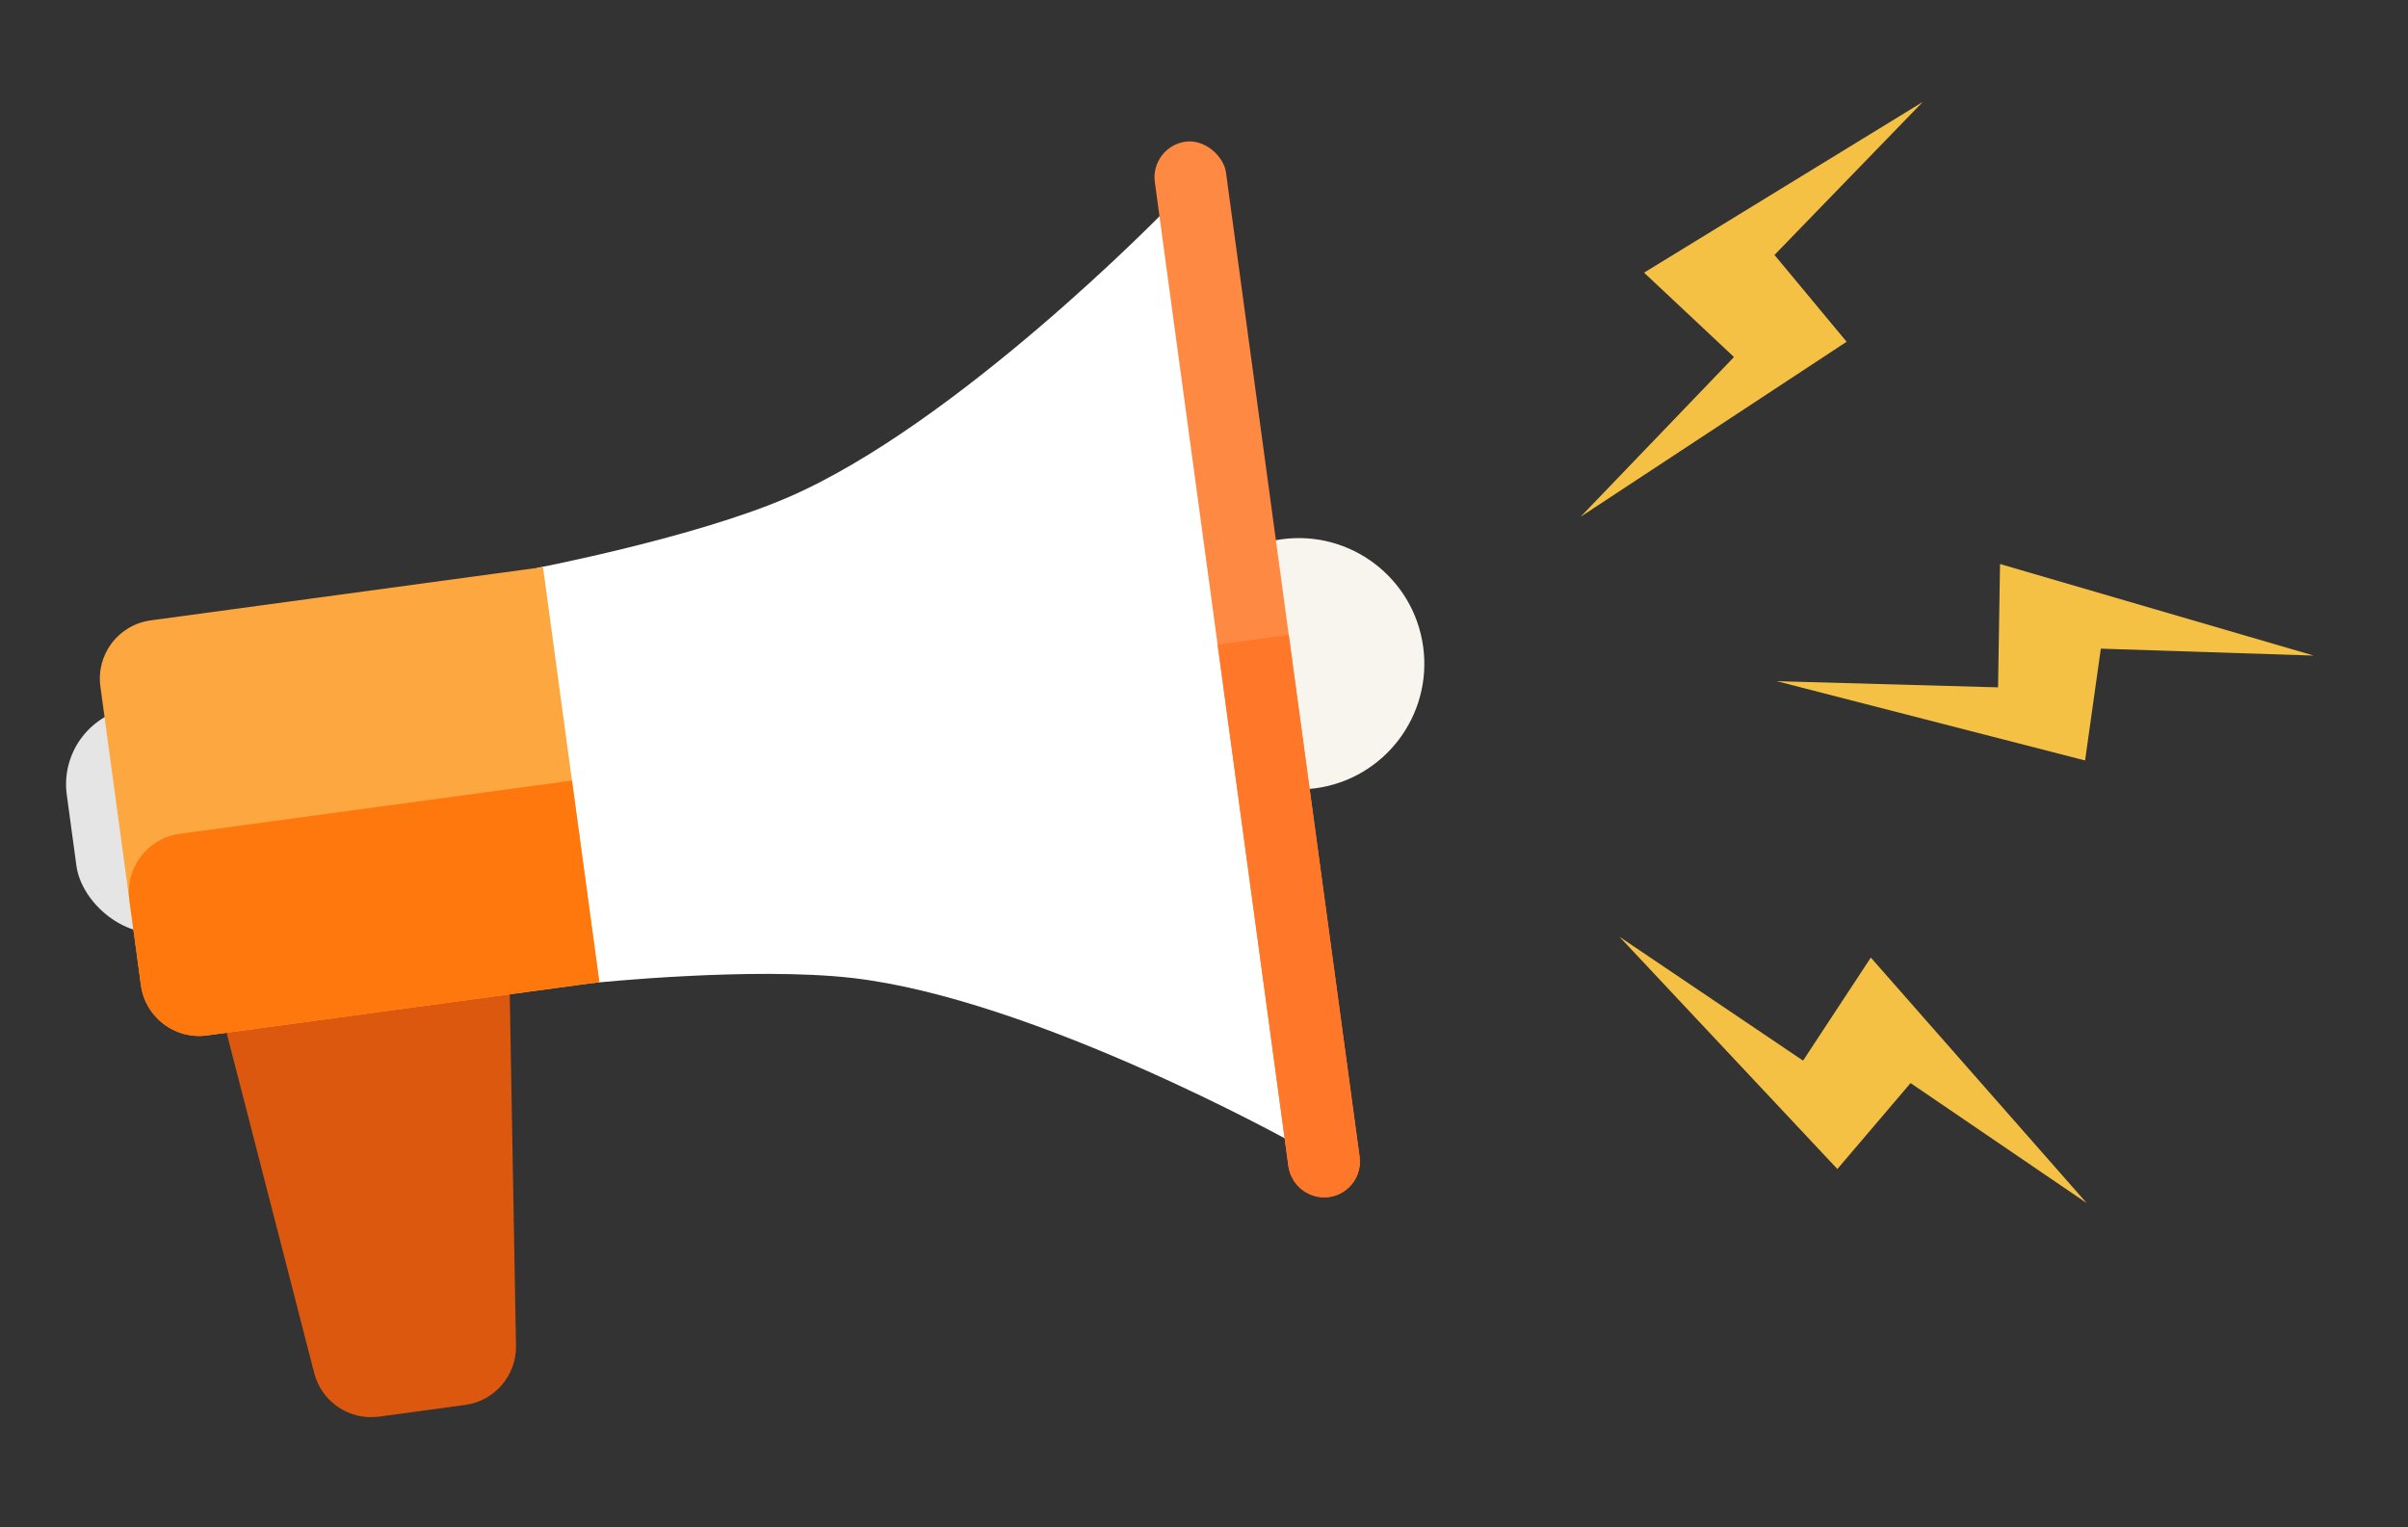 <svg viewBox="0 0 123 78" fill="none" xmlns="http://www.w3.org/2000/svg">
  <rect x="0" y="0" width="123" height="78" fill="#333333" stroke="none"/>
  <path
    d="M16.05 70.121L11.498 52.443L26.032 50.47L26.357 68.722C26.384 70.243 25.269 71.543 23.761 71.748L19.359 72.346C17.851 72.55 16.429 71.594 16.05 70.121Z"
    fill="#DB580E"
  />
  <rect
    x="2.877"
    y="36.653"
    width="7.945"
    height="11.612"
    rx="3.972"
    transform="rotate(-7.732 2.877 36.653)"
    fill="#E5E5E5"
  />
  <circle
    cx="66.337"
    cy="33.897"
    r="6.417"
    transform="rotate(-7.732 66.337 33.897)"
    fill="#F8F4EE"
  />
  <path
    d="M30.312 50.198L27.434 29.002C27.434 29.002 35.448 27.464 40.208 25.418C48.897 21.682 59.497 10.772 59.497 10.772L65.951 58.311C65.951 58.311 52.82 51.009 43.538 49.944C38.406 49.355 30.312 50.198 30.312 50.198Z"
    fill="white"
  />
  <path
    d="M5.128 35.058C4.905 33.416 6.055 31.905 7.697 31.682L27.736 28.961L30.614 50.157L10.575 52.877C8.933 53.1 7.421 51.95 7.198 50.308L5.128 35.058Z"
    fill="#FDA741"
  />
  <path
    d="M6.608 45.958C6.385 44.317 7.535 42.805 9.177 42.582L29.216 39.861L30.614 50.156L10.575 52.877C8.933 53.1 7.421 51.95 7.198 50.308L6.608 45.958Z"
    fill="#FF780D"
  />
  <rect
    x="58.742"
    y="7.482"
    width="3.667"
    height="54.392"
    rx="1.833"
    transform="rotate(-7.732 58.742 7.482)"
    fill="#FE8943"
  />
  <path
    d="M62.195 32.917L65.829 32.424L69.446 59.07C69.583 60.073 68.88 60.997 67.876 61.133C66.873 61.269 65.949 60.566 65.813 59.563L62.195 32.917Z"
    fill="#FF7728"
  />
  <path
    d="M83.978 13.924L98.213 5.207L90.64 13.02L94.325 17.453L80.737 26.391L88.572 18.234L83.978 13.924Z"
    fill="#F5C144"
  />
  <path
    d="M102.161 28.804L118.185 33.48L107.31 33.126L106.506 38.836L90.754 34.787L102.06 35.102L102.161 28.804Z"
    fill="#F5C144"
  />
  <path
    d="M95.561 48.902L106.584 61.437L97.591 55.311L93.853 59.7L82.724 47.84L92.1 54.165L95.561 48.902Z"
    fill="#F5C144"
  />
</svg>

